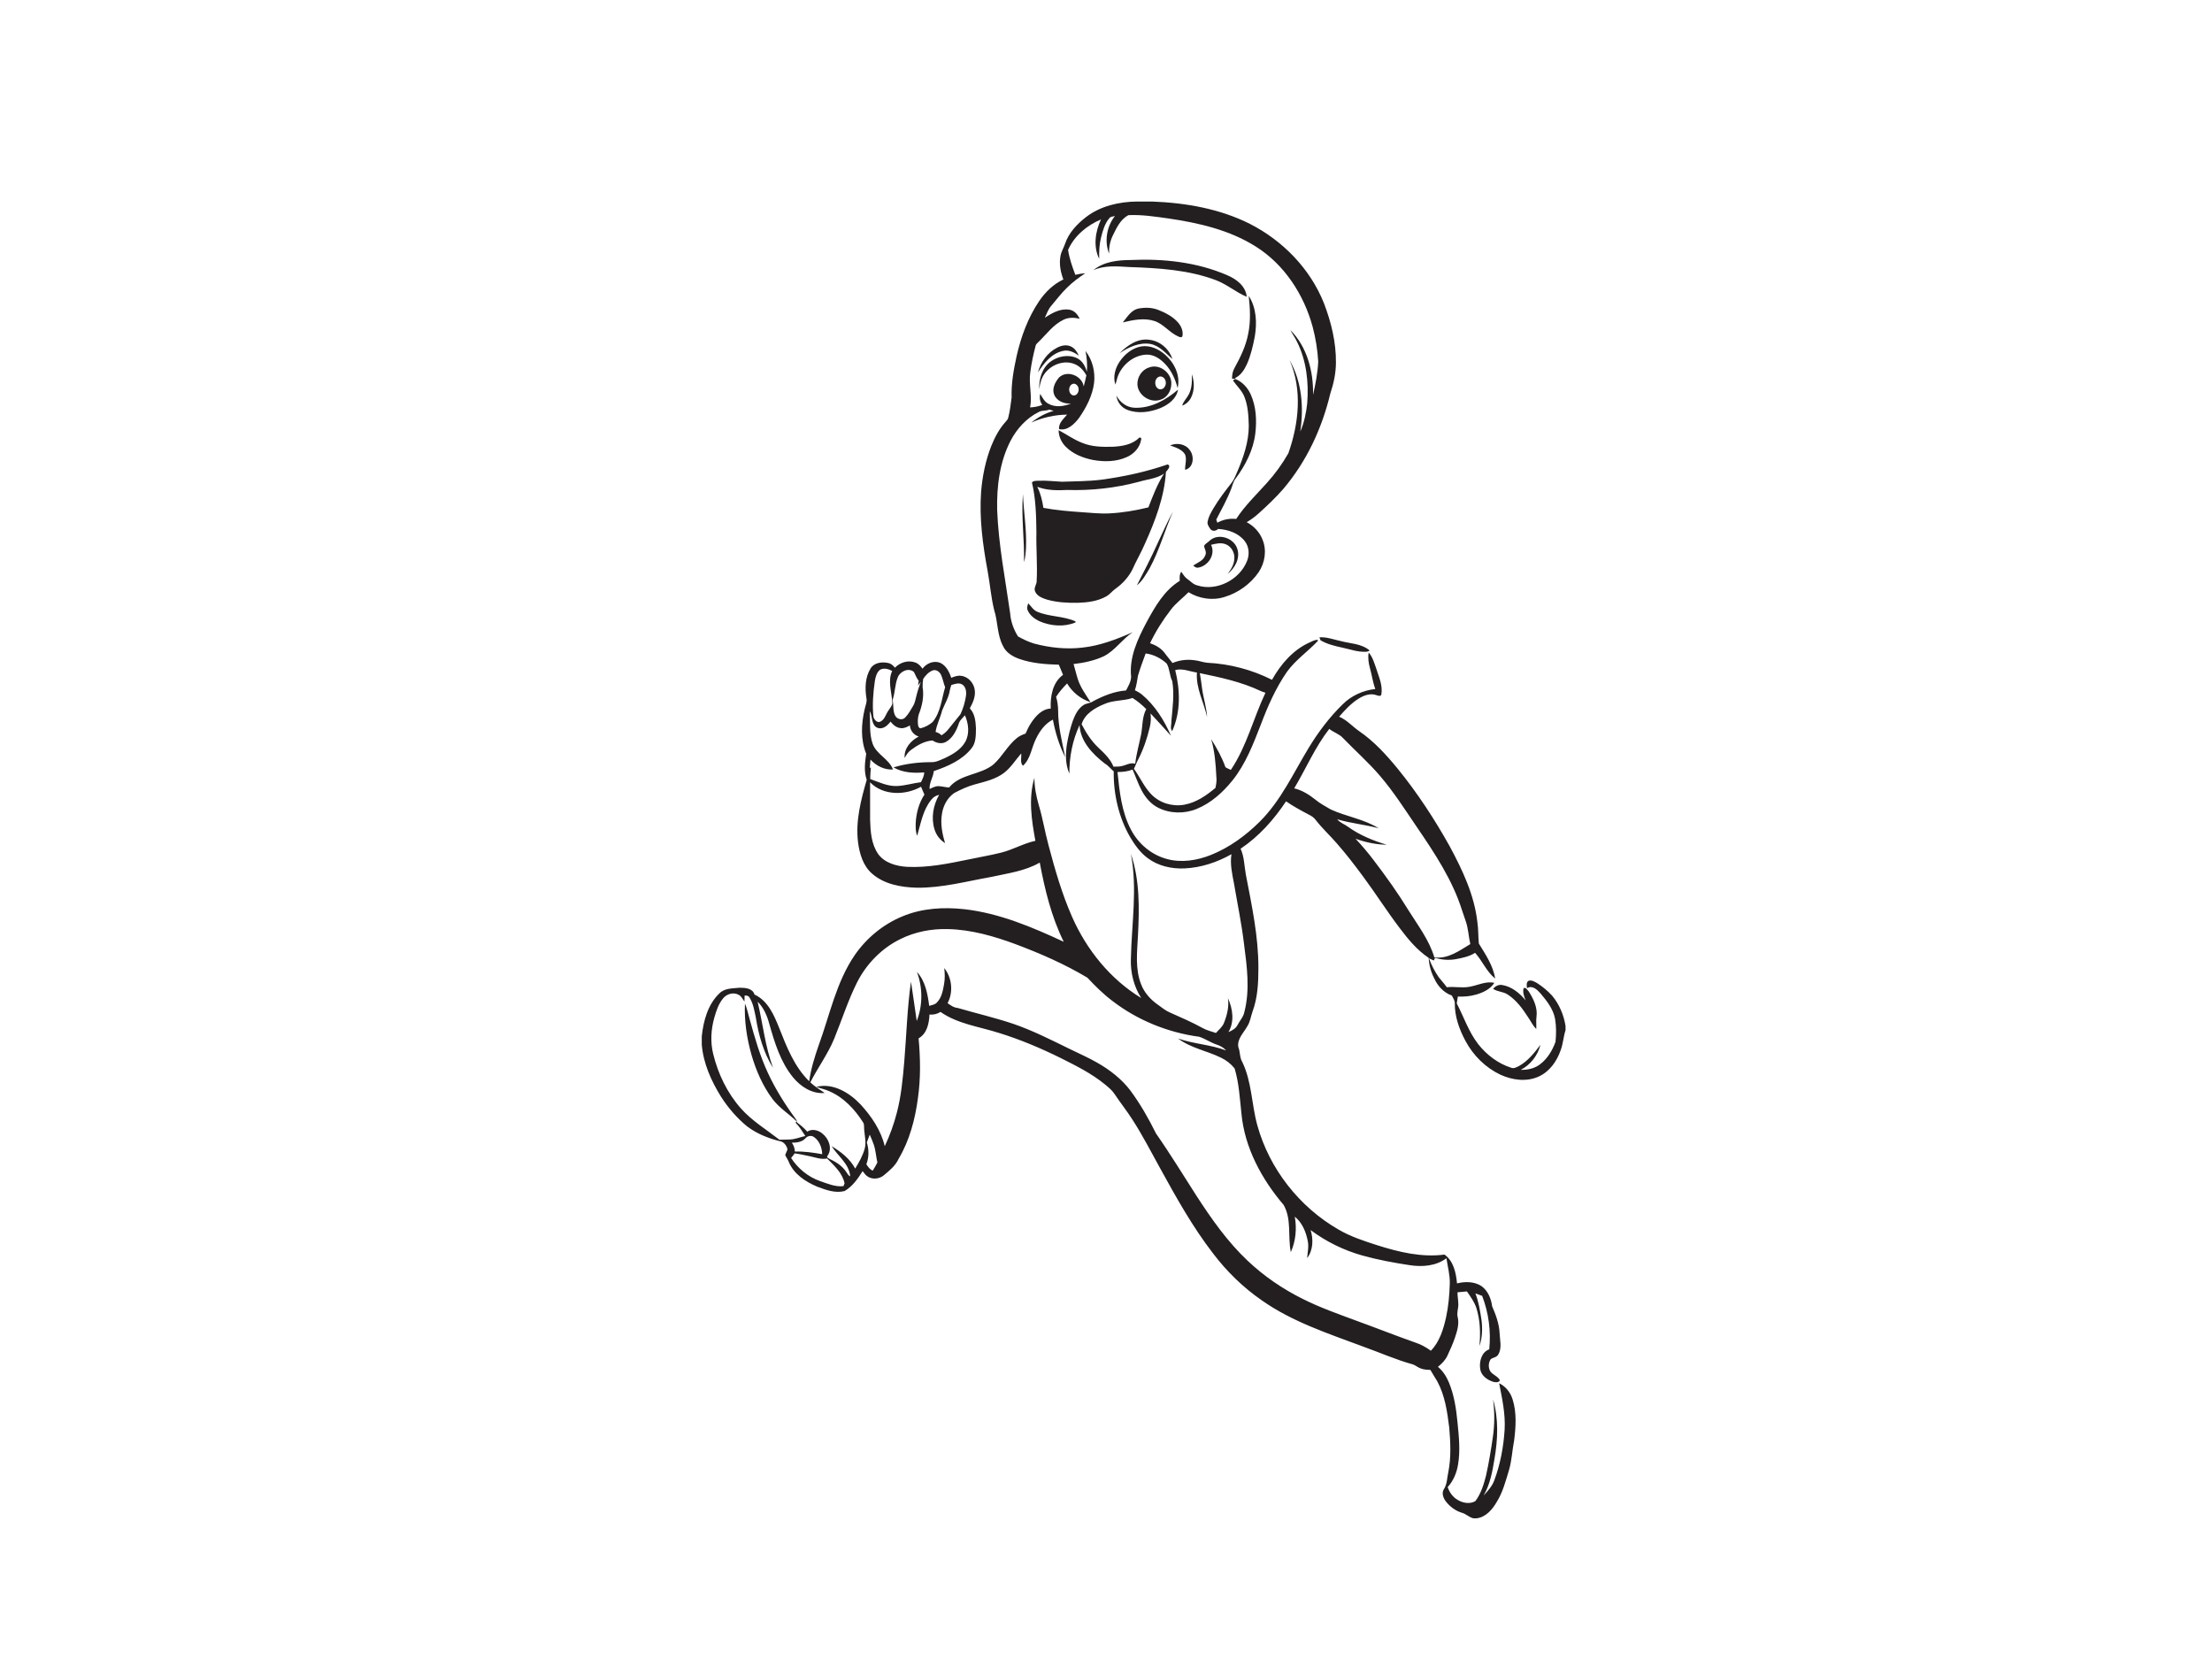 <?xml version="1.0" encoding="utf-8"?>
<!-- Generator: Adobe Illustrator 17.0.0, SVG Export Plug-In . SVG Version: 6.00 Build 0)  -->
<!DOCTYPE svg PUBLIC "-//W3C//DTD SVG 1.1//EN" "http://www.w3.org/Graphics/SVG/1.1/DTD/svg11.dtd">
<svg version="1.1" id="Layer_1" xmlns="http://www.w3.org/2000/svg" xmlns:xlink="http://www.w3.org/1999/xlink" x="0px" y="0px"
	 width="800px" height="600px" viewBox="0 0 800 600" enable-background="new 0 0 800 600" xml:space="preserve">
<g id="_x23_231f20ff">
	<path fill="#231F20" d="M411.238,72.886h5.456c12.157,0.469,24.49,2.598,35.431,8.123c11.852,6.058,21.754,16.222,26.699,28.661
		c2.629,6.846,4.408,14.127,4.332,21.495c-0.011,3.821-0.827,7.589-2.042,11.201c-2.991,12.565-8.614,24.634-17.022,34.498
		c-2.72,3.128-5.741,5.978-8.808,8.751c-1.352,1.227-2.823,2.32-4.4,3.238c2.53,1.356,4.625,3.536,5.688,6.221
		c1.642,3.84,0.949,8.393-1.333,11.826c-2.941,4.29-7.422,7.521-12.401,9.014c-4.332,1.368-9.144,0.617-12.995-1.733
		c-2.092,2.137-4.557,3.905-6.37,6.305c-2.911,3.779-5.49,7.829-7.543,12.138c2.015,0.697,3.97,1.779,5.269,3.516
		c0.895,1.257,1.939,2.4,2.85,3.646c2.431-1.017,5.105-1.375,7.719-1.032c1.653,0.133,3.215,0.777,4.865,0.941
		c8.111,0.396,16.154,2.507,23.404,6.168c3.135-5.6,7.543-10.759,13.483-13.468c0.975-0.377,1.954-1.074,3.033-0.96
		c0.027,0.08,0.088,0.24,0.114,0.32c-3.612,3.863-8.103,6.888-11.22,11.22c-4.019,5.814-6.892,12.317-9.384,18.908
		c-2.766,7.109-5.524,14.405-10.355,20.417c-3.471,4.29-7.726,8.142-12.892,10.245c-4.408,1.833-9.608,1.745-13.891-0.392
		c-2.636-1.303-4.61-3.635-5.989-6.187c-1.318-2.45-2.183-5.109-3.322-7.643c-1.733,0.69-3.6,0.888-5.452,0.888
		c0.728,7.109,1.49,14.474,4.896,20.889c2.675,5.132,7.49,9.163,13.125,10.61c5.212,1.383,10.77,0.472,15.716-1.482
		c6.69-2.667,12.614-7.006,17.704-12.058c7.681-7.639,12.199-17.636,17.754-26.775c3.448-5.665,7.479-11.018,12.23-15.655
		c3.151-3.155,7.41-5.071,11.818-5.551c-0.903-2.434-1.238-5.025-1.932-7.517c-0.518-1.844-0.796-3.776-0.472-5.68
		c1.391,1.57,1.97,3.635,2.663,5.57c0.956,3.113,2.495,6.248,1.928,9.597c-0.206,0.865-1.181,0.408-1.741,0.274
		c-2.175-0.831-4.522,0.038-6.397,1.189c-2.774,1.714-4.999,4.145-7.128,6.58c2.808,1.185,4.812,3.555,7.281,5.258
		c5.36,3.684,9.78,8.534,13.883,13.536c7.117,8.747,13.319,18.215,18.805,28.056c4.64,8.606,8.945,17.681,10.031,27.515
		c0.377,2.549,0.278,5.136,0.526,7.688c2.442,3.958,5.147,7.97,5.917,12.664c-3.151-2.499-4.617-6.389-7.284-9.315
		c-2.122,1.375-4.637,1.852-7.079,2.313c-2.465,0.427-5.006,0.202-7.403-0.48c-0.11,0.236-0.328,0.705-0.434,0.937
		c-0.61-0.232-1.189-0.537-1.768-0.808c0.888,2.431,2.076,4.758,3.558,6.884c0.933,1.223,2.027,2.32,2.896,3.596
		c2.732-0.316,5.479,0.351,8.195-0.156c2.991-0.503,5.89-2.13,8.991-1.429c-1.452,2.328-4.077,3.524-6.618,4.252
		c-2.13,0.625-4.362,0.792-6.572,0.716c-0.122,0.823-0.251,1.646-0.392,2.469c2.56,4.919,4.32,10.309,7.757,14.736
		c3.063,3.886,7.193,7.025,11.936,8.538c0.987,0.404,1.958-0.217,2.827-0.636c3.238-1.794,5.551-4.774,7.749-7.669
		c-0.96,3.856-3.593,7.22-7.113,9.06c2.396,0.046,4.873-0.442,6.827-1.901c2.747-2.008,4.579-5.063,5.73-8.214
		c0.282-2.766,0.312-5.604-0.164-8.351c-0.667-3.543-2.964-6.465-5.235-9.147c-1.215-1.368-2.975-3.113-4.918-1.928
		c-0.088-0.907-0.351-2.175,0.632-2.694c1.078-0.293,2.126,0.35,3.036,0.865c1.97,1.261,3.795,2.777,5.383,4.499
		c2.629,3.116,4.259,7.018,4.899,11.029v1.463c-0.762,2.377-0.884,4.911-1.76,7.258c-1.356,3.981-4.004,7.745-7.917,9.532
		c-4.412,2.034-9.616,1.307-13.913-0.671c-5.364-2.541-9.78-6.934-12.58-12.15c-2.263-4.21-3.947-8.888-3.886-13.727
		c0.008-1.017-0.671-1.852-1.078-2.735c-2.888-1.021-5.101-3.406-6.336-6.16c-1.215-2.305-1.89-4.869-2.034-7.467
		c-4.229-2.831-7.498-6.801-10.527-10.835c-4.625-6.088-8.709-12.561-13.266-18.695c-3.014-4.073-6.1-8.096-9.448-11.898
		c-2.48-2.861-5.28-5.433-7.601-8.427c-0.648-0.911-1.6-1.505-2.579-1.989c-2.789-1.467-5.566-2.972-8.157-4.77
		c-4.404,6.618-9.791,12.694-16.439,17.133c1.333,2.949,1.322,6.225,1.893,9.357c2.16,11.201,4.587,22.467,4.541,33.93
		c-0.008,5.239-0.267,10.599-2.099,15.559c-0.655,1.791-0.842,3.764-1.92,5.383c-1.311,2.366-3.726,4.557-3.25,7.502
		c0.739,1.733,0.427,3.741,1.425,5.376c3.482,7.162,3.353,15.338,5.448,22.901c4.347,15.738,15.167,29.534,29.29,37.687
		c4.397,2.583,9.269,4.168,14.1,5.719c7.818,2.488,16.062,4.465,24.314,3.379c3.303,2.358,4.164,6.618,4.526,10.42
		c2.949-0.731,6.317-0.716,8.919,1.029c2.316,1.714,3.406,4.499,3.791,7.273c1.333,3.071,2.518,6.267,2.69,9.65
		c0.088,2.53,0.914,5.334-0.427,7.665c-0.514,1.132-1.882,1.135-2.774,1.794c-0.884,1.253-0.937,3.044-0.175,4.374
		c0.922,1.337,2.758,1.764,3.497,3.276c-0.438,0.903-1.615,0.731-2.415,0.545c-2.183-0.693-4.461-2.29-4.732-4.743
		c-0.362-2.655,0.495-6.023,3.284-7.018c0.674-6.534-0.213-13.205-2.568-19.335c-0.819-0.286-1.634-0.579-2.438-0.888
		c1.193,3.052,1.688,6.309,2.187,9.528c0.4,3.166,0.347,6.465-0.743,9.502c0.453-4.595,0.293-9.307-1.09-13.738
		c-0.728-2.214-2.111-4.118-3.429-6.008c-1.143,0.091-2.278,0.198-3.414,0.312c0.019,1.467,0.293,2.918,0.312,4.393
		c0.019,1.547-0.655,3.094-0.217,4.637c0.571,2.454-0.194,4.941-0.968,7.258c-0.75,2.297-1.787,4.48-2.789,6.679
		c-0.762,1.604-2.031,2.892-3.402,3.989c1.764,1.493,3.055,3.459,3.936,5.589c1.928,4.591,2.667,9.574,3.135,14.5
		c0.511,5.06,1.055,10.199,0.202,15.255c-0.488,2.987-1.684,5.894-3.749,8.145c0.632,1.905,1.848,3.635,3.616,4.648
		c1.878,1.139,4.457,1.6,6.416,0.411c2.019-2.728,3.044-6.05,3.856-9.304c1.01-4.564,1.772-9.185,2.442-13.807
		c0.674-4.511,0.659-9.09,0.091-13.609c2.053,7.037,1.718,14.493,0.476,21.64c-0.735,4.48-1.585,9.052-3.882,13.033
		c1.566-1.657,3.143-3.425,3.905-5.616c2.145-5.818,3.28-11.978,3.673-18.158c0.328-5.673-0.907-11.258-1.977-16.79
		c2.377,1.151,4.099,3.345,4.865,5.852c1.516,4.804,1.166,9.959,0.545,14.885c-0.693,3.494-0.823,7.09-1.813,10.527
		c-1.215,4-2.259,8.13-4.503,11.711c-1.577,2.713-3.886,5.418-7.182,5.867h-1.25c-1.547-0.351-2.655-1.612-4.172-2.012
		c-2.328-0.697-4.355-2.236-5.818-4.153c-0.88-1.193-1.528-2.899-0.709-4.286c1.261-1.852,1.166-4.179,1.653-6.282
		c1.048-5.292,0.781-10.713,0.328-16.051c-0.709-5.73-1.543-11.658-4.351-16.794c-0.808-1.372-1.692-2.694-2.465-4.084
		c-1.227-0.065-2.495-0.088-3.638-0.583c-0.93-0.362-1.703-1.029-2.625-1.391c-6.138-1.676-11.963-4.29-17.948-6.423
		c-12.668-4.751-25.793-8.98-36.936-16.885c-6.675-4.633-12.546-10.382-17.453-16.847c-7.399-9.578-13.304-20.181-19.121-30.764
		c-3.292-5.94-6.393-12.001-10.088-17.708c-2.015-3.158-4.366-6.088-6.435-9.208c-0.895-1.368-2.187-2.393-3.425-3.425
		c-4.812-3.958-10.424-6.747-15.959-9.525c-7.281-3.604-14.79-6.778-22.562-9.166c-7.071-2.248-14.771-3.204-20.985-7.551
		c-1.192,0.758-2.575,1.112-3.985,0.93c-0.137,3.204-0.899,6.926-3.943,8.629c0.671,7.22,0.781,14.527-0.251,21.72
		c-1.021,7.597-3.014,15.201-6.964,21.834c-1.147,2.553-3.364,4.32-5.463,6.061c-1.554,1.204-3.821,1.493-5.547,0.48
		c-0.869-0.48-1.425-1.326-2.023-2.076c-1.703,2.758-3.661,5.532-6.507,7.204c-3.334,0.861-6.778-0.385-9.883-1.57
		c-4.256-1.783-8.534-4.583-10.332-9.022c-0.328-0.872-0.937-1.6-1.272-2.461c0.236-0.671,0.594-1.288,0.827-1.954
		c-0.179-1.192-1.006-2.332-2.095-2.854c-4.442-1.055-8.846-2.739-12.508-5.524c-3.703-3.036-6.869-6.721-9.448-10.751
		c-3.558-5.726-6.412-12.092-6.949-18.885v-2.956c0.602-5.578,2.194-11.521,6.381-15.51c1.928-1.966,4.835-1.76,7.353-2.042
		c1.985,0.008,4.675,0.183,5.338,2.473c4.846,2.214,7.071,7.429,8.926,12.081c2.709,6.858,5.482,14.016,10.858,19.278
		c0.613-4.465,1.954-8.782,3.433-13.022c4.023-10.988,6.336-22.848,13.06-32.646c4.275-6.172,10.306-11.144,17.27-13.99
		c7.052-2.956,14.896-3.395,22.425-2.564c12.618,1.448,24.455,6.465,35.869,11.776c-4.45-8.999-6.831-18.832-8.675-28.646
		c-5.296,3.078-11.49,3.848-17.377,5.159c-8.999,1.585-17.944,4.054-27.149,3.928c-5.627-0.156-11.662-1.219-16.043-5.021
		c-3.334-2.838-4.614-7.273-5.158-11.464c-0.937-7.654,1.048-15.247,3.151-22.547c-1.09-3.052-0.64-6.301-0.194-9.41
		c-2.061-5.086-1.802-10.793-0.571-16.047c0.286-1.387,0.979-2.755,0.629-4.195c-0.545-3.555-0.419-7.452,1.516-10.591
		c1.265-2.145,4.16-2.503,6.389-1.989c1.029,0.171,1.787,0.922,2.423,1.692c1.867-1.92,4.808-2.838,7.368-1.871
		c1.139,0.362,1.924,1.307,2.61,2.233c1.41-1.939,4.054-3.036,6.362-2.141c2.172,0.991,3.33,3.284,4.035,5.444
		c1.12-0.461,2.313-0.911,3.547-0.72c2.625,0.278,4.694,2.674,4.968,5.239c0.29,2.328-0.72,4.541-1.806,6.53
		c1.836,1.897,2.111,4.671,2.221,7.182c-0.03,2.454,0.053,5.235-1.585,7.246c-3.383,4.301-8.614,6.538-13.654,8.263
		c-0.21,2.248-1.695,4.168-1.513,6.477c1.04-0.503,2.114-1.086,3.311-1.036c1.257,0.061,2.48,0.427,3.741,0.484
		c4.057-4.999,11.372-4.435,16.119-8.404c3.147-2.869,5.082-6.846,8.431-9.517c0.911-0.739,2-1.185,3.094-1.573
		c0.591-1.356,1.219-2.705,2.053-3.928c1.638-2.442,3.897-4.991,7.056-5.128c-0.213-4.389,0.663-9.452,4.45-12.195
		c-0.503-1.227-1.006-2.45-1.524-3.665c-4.781-0.13-9.643-0.488-14.195-2.057c-2.454-0.85-4.911-2.294-6.023-4.755
		c-2.126-4.023-1.798-8.709-3.17-12.95c-1.143-4.614-1.49-9.372-2.351-14.035c-1.756-9.467-3.075-19.118-2.37-28.764
		c0.469-5.677,1.612-11.33,3.715-16.637c1.257-3.086,2.838-6.096,5.086-8.58c0.404-0.495,0.907-0.96,1.021-1.619
		c0.613-2.37,0.891-4.812,1.208-7.231c-0.164-5.056,0.739-10.062,1.81-14.98c1.592-7.029,4.122-13.944,8.183-19.941
		c2.221-3.246,5.136-6.092,8.725-7.772c-1.002-2.667-1.57-5.57-1.059-8.408c0.251-1.615,1.181-3.006,1.688-4.545
		c1.326-3.966,4.343-7.102,7.578-9.624C398.018,74.482,404.735,72.958,411.238,72.886 M402.46,85.184
		c-0.994,2.027-1.421,4.275-1.36,6.526c-1.73-4.507-0.861-9.803,2.13-13.578c-0.686,0.213-1.566,0.133-2.027,0.785
		c-1.657,1.943-2.358,4.477-2.975,6.903c-0.644,2.541-0.766,5.17-0.693,7.78c-2.206-4.473-1.402-9.864,0.648-14.241
		c-5.048,2.141-9.685,5.94-11.898,11.041c0.48,3.086,1.509,6.084,2.629,8.995c1.177-0.301,2.381-0.491,3.596-0.575
		c-2.332,1.554-4.598,3.219-6.587,5.204c-2.099,2-3.802,4.351-5.696,6.538c-1.116,1.253-1.638,2.884-2.358,4.374
		c2.591-1.745,5.631-3.444,8.865-2.934c1.791,0.255,3.044,1.733,3.741,3.303c-1.935-0.514-4.05-0.56-5.875,0.351
		c-3.642,1.745-6.042,5.132-8.873,7.875c-0.438,0.484-1.071,0.872-1.189,1.566c-0.842,3.128-1.493,6.313-1.92,9.525
		c-0.629,4.233,0.754,8.5-0.065,12.725c1.52-0.065,3.006-0.35,4.423-0.918c-0.891-1.128-1.097-2.583-0.762-3.958
		c0.8,1.307,1.509,2.8,2.934,3.543c2.53,1.421,5.627,0.987,8.203-0.08c-2.37,0.21-5.078-0.819-6.065-3.12
		c-0.937-2.194,0.293-4.579,1.699-6.256c2.907-2.865,8.328-0.724,8.961,3.189c0.335-1.33,0.69-2.655,0.952-4
		c-0.975-1.772-2.412-3.376-4.339-4.107c-3.33-1.33-7.269-0.171-9.738,2.316c-1.909,1.775-2.697,4.362-2.968,6.884
		c-0.164-3.696,0.987-7.715,4.038-10.024c2.694-2.008,6.568-2.762,9.662-1.257c1.928,0.933,2.995,2.937,3.524,4.93
		c0.229-2.534,0.004-5.071-0.488-7.555c2.511,3.227,3.555,7.475,3.105,11.517c-0.575,4.61-2.8,8.865-5.402,12.649
		c-1.68,2.214-4.229,4.8-7.258,4.092c-0.263-2.153,1.646-3.737,2.903-5.242c-4.45,0.061-8.919,1.048-12.972,2.895
		c2.396-1.909,5.117-3.448,8.092-4.237c-0.522-0.16-1.04-0.316-1.558-0.472c-1.223,0.549-2.655,0.187-3.825,0.872
		c-4.427,2.21-7.902,6.023-10.172,10.374c-3.989,7.696-5.059,16.554-4.865,25.114c0.491,12.55,2.93,24.905,4.701,37.313
		c0.198,2.964,1.269,5.84,2.819,8.351c1.859,1.059,3.817,1.993,5.875,2.61c5.635,1.482,11.536,2.13,17.342,1.455
		c6.393-0.663,12.439-2.998,18.276-5.566c-3.776,2.499-6.301,6.538-10.359,8.644c-3.452,1.634-7.246,2.423-11.022,2.865
		c0.564,1.855,0.979,3.753,1.581,5.597c0.998,2.995,2.899,5.547,4.56,8.191c-3.543-1.128-6.587-3.589-8.484-6.781
		c-1.455,1.509-2.857,3.078-3.977,4.854c0.495,1.573,0.705,3.215,0.735,4.861c-0.023,5.753,1.417,11.361,2.568,16.958
		c-2.175-4.252-3.581-8.896-4.461-13.586c-2.789,1.406-4.69,4.023-6.031,6.77c-1.703,3.238-1.962,7.353-4.785,9.917
		c-1.158-1.09-0.465-3.029-0.644-4.45c-2.038,2.332-3.676,5.044-6.145,6.968c-3.086,2.404-6.999,3.208-10.679,4.244
		c-2.602,0.693-5.044,1.859-7.422,3.113c-2.423,1.699-3.936,4.496-4.393,7.391c-0.648,3.593,0.053,7.254,1.109,10.698
		c-1.844-1.105-3.196-2.907-3.821-4.953c-1.292-4.164-0.48-8.774,1.68-12.504c-1.135,0.24-2.164,0.857-2.854,1.798
		c-3.04,3.699-3.787,8.565-5.098,13.026c-0.583-1.459-0.583-3.059-0.53-4.606c0.187-3.616,1.158-7.242,3.151-10.29
		c-0.469-0.926-0.777-1.916-1.215-2.85c-5.654,3.189-13.693,3.276-18.432-1.6c-0.027,4.534-0.011,9.067,0.004,13.605
		c0.133,4.217,0.431,8.766,2.926,12.344c2.385,3.269,6.61,4.389,10.458,4.625c7.486,0.37,14.893-1.17,22.188-2.663
		c3.928-0.85,7.902-1.486,11.803-2.469c4.259-1.055,8.1-3.356,12.401-4.278c-1.375-7.482-2.572-15.354-0.354-22.798
		c0.004,3.372,0.648,6.694,1.592,9.917c1.425,4.755,2.202,9.669,3.509,14.454c2.32,8.801,4.85,17.59,8.526,25.933
		c5.25,11.913,13.822,22.531,25,29.347c-2.671-4.187-3.92-9.201-3.737-14.15c0.259-12.637,2.419-25.392,0.011-37.953
		c3.235,9.479,3.063,19.689,2.549,29.568c-0.297,5.848-1.074,11.982,1.143,17.575c1.135,3.002,3.356,5.463,5.951,7.303
		c1.44,0.994,2.777,2.175,4.4,2.869c3.993,1.783,8.02,3.505,11.849,5.623c1.516,0.857,3.231,1.25,4.865,1.81
		c1.021-1.181,2.335-2.16,2.907-3.665c1.12-2.812,1.882-5.867,1.432-8.907c1.741,3.821,2.438,8.496,0.168,12.26
		c1.288-0.571,2.682-1.265,3.318-2.602c0.815-1.589,2.153-2.93,2.469-4.747c2.061-8.012,0.918-16.367-0.13-24.44
		c-0.872-7.364-2.4-14.622-3.631-21.926c-0.671-3.494-1.486-7.056-0.926-10.626c-5.219,2.949-11.087,4.896-17.102,5.139
		c-4.606,0.183-9.384-0.888-13.125-3.673c-2.716-1.993-4.713-4.781-6.416-7.65c-4.137-7.174-6.039-15.529-5.936-23.777
		c-1.112-0.933-1.977-2.13-3.257-2.857c-4.393-3.414-8.824-7.989-9.094-13.875c-2.545,5.463-3.741,11.536-3.684,17.552
		c-1.516-3.402-1.425-7.262-0.853-10.869c0.476-2.77,1.154-5.513,2.069-8.168c0.792-2.141,1.84-4.362,3.779-5.688
		c1.071-0.792,2.518-0.659,3.589-1.455c3.692-1.97,7.7-3.585,11.91-3.909c0.811-1.551,1.798-3.158,1.836-4.949
		c-0.754-7.075,2.412-13.746,5.642-19.826c3.021-5.593,6.385-11.445,11.944-14.862c-0.053-1.116-0.137-2.335,0.541-3.296
		c0.64,0.834,1.128,1.821,1.993,2.457c1.253,0.853,2.259,2.114,3.802,2.484c6.995,2.244,15.201-1.973,17.944-8.69
		c1.002-2.347,0.85-5.227-0.743-7.284c-2.252-2.956-6.069-4.24-9.662-4.442c-0.747,0.758-2.031,0.972-2.766,0.076
		c-0.61-0.853-1.372-1.935-0.952-3.025c0.343-1.684,1.246-3.162,2.099-4.625c1.909-3.208,4.191-6.176,6.492-9.109
		c0.937-1.181,1.417-2.629,2.046-3.981c2.259-5.254,4.168-10.828,4.172-16.611c-0.099-3.505-0.248-7.105-1.547-10.408
		c-0.872-2.328-2.781-4.012-4.179-6.008c0.259-0.19,0.522-0.381,0.789-0.568c2.534,0.983,4.488,3.082,5.604,5.528
		c2.015,4.408,2.255,9.429,1.699,14.184c-0.72,6.004-3.57,11.525-7.128,16.329c-0.85,1.048-1.078,2.404-1.566,3.623
		c-1.486,3.89-3.524,7.524-5.433,11.212c0.099,0.286,0.293,0.85,0.389,1.135c2.065-1.173,4.465-1.623,6.82-1.372
		c3.113-4.77,7.246-8.728,11.033-12.946c2.998-3.303,5.635-6.941,7.841-10.816c3.779-10.706,5.101-22.992,0.446-33.652
		c4.435,7.764,5.181,17.114,3.852,25.823c1.429-3.231,2.126-6.736,2.514-10.229c0.594-7.566-0.271-15.449-3.707-22.303
		c-0.69-1.455-1.657-2.751-2.381-4.179c6.077,6.088,8.378,15.018,8.203,23.427c0.891-3.951,1.676-7.947,1.867-12.001
		c-0.24-4.256-0.93-8.492-2.019-12.614c-3.158-11.635-10.203-22.489-20.504-28.985c-9.49-6.023-20.653-8.584-31.644-10.195
		c-4.781-0.667-9.608-1.425-14.447-1.2C405.234,79.283,403.824,82.407,402.46,85.184 M387.671,138.971
		c-1.413,0.846-1.311,3.349,0.255,3.974c1.311,0.442,2.335-1.074,2.164-2.252C390.094,139.527,388.829,138.263,387.671,138.971
		 M414.343,236.331c-0.998,2.64-1.954,5.299-2.77,8.004c-0.324,1.772-0.53,3.577-1.116,5.296c0.903,0.457,1.794,0.949,2.579,1.596
		c4.72,3.951,8.02,9.296,10.473,14.885c-2.431-2.724-4.888-5.425-7.395-8.081c0.202,1.634,0.118,3.296-0.263,4.899
		c-0.972,4.107-2.332,8.142-4.286,11.894c-0.564,1.036-0.903,2.175-1.467,3.212c2.206,3.059,3.703,6.633,6.381,9.342
		c3.033,3.086,7.639,4.438,11.875,3.646c4.282-0.766,7.959-3.334,11.231-6.073c0.259-1.326,0.537-2.678,0.324-4.031
		c-0.21-4.564-0.587-9.166-1.859-13.578c2.019,3.208,3.894,6.545,5.151,10.134c0.606,0.396,1.303,0.632,1.951,0.964
		c5.757-8.526,8.142-18.695,12.519-27.903c-0.613-0.194-1.219-0.396-1.802-0.663c-6.926-3.276-14.477-4.877-21.937-6.427
		c0.335,1.802,0.556,3.623,0.804,5.444c0.457,3.497,1.619,6.884,1.829,10.424c-1.177-5.368-4.111-10.443-3.673-16.081
		c-2.614-0.362-5.208-1.619-7.863-0.895c1.817,7.231,2.05,15.197-1.112,22.097c-0.815-1.025-0.194-2.492-0.263-3.696
		c0.415-4.77,1.112-9.612,0.32-14.374c-1.017-2.019-0.88-4.438-2.015-6.389C419.864,238.057,417.185,236.678,414.343,236.331
		 M318.336,242.198c-1.25,0.903-1.642,2.526-1.913,3.966c-0.632,4.309-0.987,8.705-0.537,13.052
		c0.236,1.032,1.352,2.354,2.514,1.772c1.604-0.77,1.958-2.682,2.911-4.023c0.632-1.021,1.714-2.023,1.345-3.341
		c-0.229-3.638-1.623-7.452,0.011-10.957C321.387,241.939,319.715,241.482,318.336,242.198 M324.755,244.823
		c-1.154,2.648-0.968,5.658-1.966,8.363c0.495,1.878,0.023,3.97,1.006,5.715c0.659,1.231,2.549,1.703,3.558,0.621
		c1.204-1.212,2.008-2.747,2.876-4.198c0.773-1.261,0.918-2.758,1.322-4.153c0.385-1.566,0.964-3.071,1.478-4.595
		c-0.251,0.335-0.751,1.006-1.002,1.341c0.057-0.431,0.175-1.288,0.232-1.718c-0.773-0.949-1.162-2.103-1.726-3.166
		C328.668,241.368,325.658,242.747,324.755,244.823 M333.884,245.536c-0.164,0.979-0.229,1.981-0.21,2.975
		c0.575,3.345-0.16,6.793-1.41,9.906c-0.35,1.219-0.396,2.53-0.24,3.787c0.088,0.499,0.347,1.276,1.002,1.166
		c1.566-0.381,3.04-1.196,4.271-2.236c2.911-3.57,3.25-8.34,4.526-12.588c-0.602-1.482-0.827-3.094-1.513-4.538
		c-0.514-1.105-1.806-2.004-3.044-1.52C335.834,243.063,334.718,244.271,333.884,245.536 M344.067,247.738
		c-0.21,0.613-0.434,1.227-0.541,1.874c-0.381,2.633-1.829,4.922-2.8,7.361c-0.632,2.629-1.974,5.044-2.362,7.738
		c0.815,0.217,1.551,0.629,2.156,1.215c0.933-0.571,1.772-1.292,2.446-2.153c1.463-1.825,2.941-3.638,4.4-5.463
		c0.991-2.111,1.665-4.389,2-6.694c0.19-1.413-0.027-3.143-1.284-4.019C346.841,246.789,345.347,247.357,344.067,247.738
		 M399.397,254.626c-3.425,1.394-7.079,3.543-8.225,7.3c1.631,3.09,3.524,6.096,6.092,8.496c2.13,1.996,4.313,4.08,5.437,6.839
		c0.911,0.011,1.829,0.027,2.724-0.145c1.73-0.274,3.33-1.486,5.139-0.895c0.423-3.657,1.448-7.204,2.175-10.805
		c0.522-2.995,0.324-6.206,1.821-8.953c-1.509-1.516-3.151-2.903-4.968-4.031C406.274,253.552,402.62,253.167,399.397,254.626
		 M314.53,257.209c0.305,3.924-0.259,8.012,1.074,11.788c1.394,3.878,5.917,5.459,7.345,9.292c-3.113,0.213-6.065-1.322-8.123-3.574
		c-0.069,1.025-0.149,2.05-0.263,3.075l0.4-0.255c-0.137,1.402-0.202,2.808-0.244,4.214c3.105,1.09,6.195,2.625,9.563,2.534
		c2.983-0.11,5.852-1.032,8.805-1.394c0.518-1.135,1.154-2.263,1.166-3.547c-3.753,0.328-7.772,0.145-11.102-1.806
		c4.431-1.349,9.083-1.893,13.704-1.89c1.688,0.069,3.208-0.781,4.72-1.41c2.884-1.333,5.852-3.04,7.494-5.871
		c1.68-2.979,1.234-6.656-0.095-9.677c-0.834,1.013-1.958,1.882-2.282,3.215c-0.872,2.469-2.168,5.048-4.53,6.389
		c-1.551,0.884-3.463,0.48-4.877-0.484c-2.926,0.179-5.528,1.718-7.822,3.429c-1.029,0.731-1.699,1.802-2.271,2.903
		c-0.32-3.429,2.21-6.29,5.09-7.761c-1.798-0.526-3.086-2.164-3.212-4.027c-0.998,0.598-2.126,1.139-3.33,0.983
		c-1.52-0.13-2.747-1.181-3.646-2.343c-0.766,0.918-1.608,1.871-2.781,2.248c-1.09,0.392-2.461,0.076-3.113-0.922
		C315.147,260.798,315.474,258.79,314.53,257.209 M468.073,285.116c2.819,0.678,5.326,2.233,7.578,4.019
		c1.68,1.452,3.688,2.434,5.574,3.585c5.65,2.625,12.054,3.478,17.38,6.839c-4.938-1.368-10.085-1.772-14.988-3.261
		c1.017,1.269,2.606,1.768,3.886,2.701c4.206,3.04,9.083,5.018,14.024,6.519c-3.84-0.08-7.662-0.857-11.266-2.183
		c2.29,2.469,4.48,5.029,6.507,7.719c4.499,5.882,8.808,11.917,12.675,18.238c3.414,5.46,7.448,10.706,9.307,16.961
		c4.884,0.674,9.067-2.434,13.011-4.812c-0.64-2.705-0.705-5.528-1.619-8.164c-0.45-1.307-0.903-2.61-1.333-3.917
		c-3.471-11.098-9.993-20.87-16.485-30.391c-4.248-6.244-8.321-12.637-13.243-18.382c-4.145-4.85-8.945-9.071-13.365-13.658
		c-1.364-1.512-3.425-2.042-4.972-3.318C475.605,270.216,472.333,277.969,468.073,285.116 M325.536,339.68
		c-6.728,3.318-12.199,8.961-15.575,15.632c-3.284,6.557-5.498,13.567-8.26,20.341c-2.286,5.574-5.917,10.439-8.637,15.792
		c1.554,1.505,3.425,2.598,5.185,3.833c-4.507,0.457-8.686-2.282-11.441-5.646c-4.526-5.532-6.644-12.508-8.561-19.27
		c-0.8-2.956-2.019-5.898-4.237-8.081c1.878,7.963,2.728,16.188,5.566,23.907c-3.444-5.49-5.223-11.868-6.229-18.226
		c-0.522-2.45-0.918-5.029-2.274-7.182c-0.343-0.667-1.101-0.792-1.775-0.72c-0.008,0.72-0.023,1.44-0.061,2.168
		c-0.621-0.895-1.12-1.966-2.141-2.469c-1.848-1.01-4.267-0.286-5.562,1.292c-1.669,2.019-2.503,4.557-3.2,7.041
		c-1.196,4.24-1.459,8.789-0.396,13.083c1.756,7.223,5.09,14.134,10.035,19.72c4.008,4.492,9.208,7.635,13.921,11.304
		c1.292-0.038,2.583-0.027,3.875-0.095c1.897-0.076,3.654-0.853,5.486-1.253c-1.109-1.665-2.111-3.421-3.547-4.827
		c0.11-0.11,0.335-0.324,0.446-0.434c-2.869-2.789-6.381-4.919-8.793-8.161c-3.562-4.774-5.947-10.325-7.597-16.016
		c-1.676-5.985-2.633-12.237-2.335-18.459c0.773,1.787,1.112,3.715,1.676,5.57c1.817,6.629,3.711,13.285,6.625,19.533
		c2.739,5.879,6.199,11.403,10.043,16.622c0.316,0.358,0.434,0.819,0.491,1.292c1.345,0.96,2.587,2.061,3.688,3.299
		c1.707-1.132,3.966-0.564,5.452,0.674c2.297,1.791,3.718,5.341,1.951,7.963c-0.697,0.716,0.461,1.052,0.914,1.364
		c2.236,1.017,4.355,2.45,5.753,4.515c0.45,0.575,0.72,1.375,1.467,1.642c-0.389-4.564-4.457-7.296-6.717-10.908
		c3.353,2.034,6.66,4.572,8.519,8.115c1.406-2.301,2.762-4.682,3.471-7.303c0.552-2.267-0.042-4.576-0.221-6.842
		c-0.103-0.888,0.13-1.874-0.434-2.633c-2.983-4.682-6.98-8.957-12.153-11.186c-1.52-0.716-3.181-1.01-4.747-1.596
		c6.103-1.52,11.99,2.103,16.043,6.374c3.943,4.297,7.368,9.349,8.736,15.095c1.825-3.901,3.311-7.963,4.378-12.134
		c1.577-6.02,2.137-12.241,2.678-18.421c0.808-9.65,1.055-19.362,2.431-28.955c0.743,4.728,1.364,9.475,2.076,14.207
		c2.225-5.623,2.194-12.081,0.072-17.735c3.048,3.299,3.878,7.978,4.438,12.283c0.964-0.309,2.107-0.423,2.808-1.242
		c1.703-1.753,2.156-4.263,2.564-6.576c0.362-1.939,0.286-3.913,0.076-5.856c2.804,3.497,3.326,8.713,1.204,12.687
		c1.112,0.8,2.233,1.623,3.654,1.737c6.644,1.935,13.399,3.505,19.967,5.699c7.208,2.457,13.993,5.94,20.825,9.269
		c3.235,1.596,6.557,3.025,9.685,4.838c4.56,2.594,8.812,5.882,12.001,10.088c3.577,4.861,6.583,10.119,9.254,15.525
		c5.159,7.372,9.829,15.068,14.698,22.63c5.421,8.355,11.216,16.58,18.497,23.438c5.867,5.551,12.614,10.138,19.842,13.734
		c6.187,3.124,12.74,5.418,19.224,7.829c7.159,2.587,14.234,5.402,21.415,7.932c2.069,0.674,3.966,1.714,5.722,2.995
		c3.17-3.265,4.53-7.761,5.498-12.092c0.876-4.023,1.231-8.145,1.349-12.256c0.076-3.086-0.777-6.077-1.215-9.105
		c-3.783,2.85-8.801,3.204-13.334,2.499c-5.768-0.88-11.525-1.932-17.144-3.509c-6.705-1.882-13.052-5.014-18.638-9.17
		c1.032,3.341,0.911,7.258-1.261,10.138c0.145-2.092,0.671-4.187,0.206-6.279c-0.651-3.257-2.015-6.587-4.675-8.713
		c0.773,4.294,0.347,8.827-1.44,12.828c-1.139-5.627,0.366-11.86-2.583-17.057c-7.943-9.319-14.108-20.676-15.27-33.031
		c-0.598-5.467-0.88-11.037-2.465-16.333c-1.292-1.646-2.987-2.972-4.873-3.875c-5.094-2.53-10.961-3.467-15.567-6.957
		c5.654,1.973,11.757,2.191,17.377,4.317c-0.933-1.04-2.16-1.718-3.478-2.137c-2.183-0.739-4.096-2.126-6.282-2.823
		c-11.395-1.532-22.406-6.016-31.511-13.056c-3.242-2.454-6.134-5.33-8.9-8.298c-8.21-4.918-17.034-8.77-25.991-12.13
		c-7.806-2.888-15.952-5.239-24.326-5.452C336.981,335.84,330.904,336.972,325.536,339.68 M314.552,410.36
		c-0.343,0.941-0.697,1.878-1.059,2.815c0.804,2.564,0.815,5.372-0.168,7.894c0.606,0.918,1.238,1.878,2.313,2.305
		c0.61-0.949,1.158-1.932,1.68-2.93c-0.488-2.122-0.591-4.324-1.28-6.397C315.615,412.791,315.071,411.579,314.552,410.36
		 M291.263,411.72c-1.238,1.352-3.17,1.532-4.892,1.562c0.701,0.926,1.055,2.031,1.105,3.189c3.315-0.107,6.629,0.377,9.886,0.96
		c-0.08-2.332-0.949-4.732-2.888-6.141C293.511,410.494,292.017,410.772,291.263,411.72 M286.112,418.803
		c2.465,3.791,6.13,6.82,10.412,8.328c2.747,0.941,5.551,2.194,8.526,1.852c0.099-0.251,0.297-0.758,0.396-1.013
		c-0.751-3.749-3.749-6.393-6.313-8.991c-2.057,0.45-4.061-0.331-6.042-0.762c-1.893-0.385-3.776-0.846-5.692-1.082
		C287.004,417.713,286.573,418.269,286.112,418.803z"/>
	<path fill="#231F20" d="M408.853,94.038c11.887-0.545,24.097,0.747,35.085,5.539c3.269,1.394,6.629,3.951,6.953,7.764
		c-3.871-1.634-7.124-4.469-11.064-5.989c-9.982-3.768-20.767-4.408-31.328-4.77c-4.366-0.244-8.965-0.72-13.079,1.132
		C399.153,94.632,404.19,94.065,408.853,94.038z"/>
	<path fill="#231F20" d="M451.618,107.011c2.796,4.282,3.021,9.726,2.206,14.637c-0.659,3.425-1.436,6.865-2.861,10.062
		c-0.933,1.993-2.187,4.042-4.267,4.995l0.168,0.259c-0.423,0.011-0.842,0.023-1.261,0.03c-0.042-1.379,0.21-2.766,0.903-3.966
		c2.175-3.932,4.16-8.058,4.968-12.511C452.373,116.063,452.102,111.495,451.618,107.011z"/>
	<path fill="#231F20" d="M411.448,111.651c2.526-0.533,5.242-0.491,7.65,0.507c2.572,1.04,5.132,2.377,6.976,4.499
		c1.158,1.345,1.939,3.185,1.558,4.976c-0.404,0.617-1.093,0.21-1.608,0.011c-3.09-1.398-5.166-4.416-8.42-5.524
		c-3.764-1.257-7.787-0.408-11.532,0.484C407.623,114.752,408.964,112.341,411.448,111.651z"/>
	<path fill="#231F20" d="M404.902,127.747c2.819-2.85,6.637-5.528,10.862-4.846c3.814,0.457,7.098,3.303,8.241,6.949
		c-2.396-2.088-4.598-4.778-7.875-5.448C412.092,123.705,408.171,125.545,404.902,127.747z"/>
	<path fill="#231F20" d="M382.402,125.705c1.486-0.777,3.33-1.151,4.903-0.4c1.398,0.625,2.244,1.977,2.857,3.318
		c-1.638-1.185-3.608-2.21-5.692-1.711c-4.149,0.861-6.922,4.427-9.094,7.795C376.397,130.948,378.858,127.458,382.402,125.705z"/>
	<path fill="#231F20" d="M404.967,130.731c1.802-2.659,4.53-4.854,7.745-5.444c3.238-0.533,6.458,0.994,8.82,3.124
		c3.265,2.93,5.448,7.513,4.37,11.932c-0.842-3.196-2.21-6.313-4.53-8.721c-1.76-1.871-4.145-3.494-6.816-3.364
		c-4.313,0.21-8.168,3.219-9.963,7.067c-0.583,1.192-0.751,2.526-1.193,3.768C402.43,136.251,403.34,133.135,404.967,130.731z"/>
	<path fill="#231F20" d="M415.505,132.933c3.917-1.615,8.599,2.164,8.096,6.29c-0.137,2.274-1.524,4.576-3.772,5.292
		c-3.65,1.444-8.191-1.459-8.462-5.36C411.223,136.483,412.903,133.748,415.505,132.933 M418.942,136.358
		c-1.73,0.937-1.448,4.08,0.571,4.458c1.581,0.145,2.484-1.783,2.008-3.116C421.269,136.617,419.993,135.737,418.942,136.358z"/>
	<path fill="#231F20" d="M431.034,135.367c0.987,2.728,1.029,5.909-0.324,8.526c-0.655,1.292-1.798,2.301-3.155,2.815
		c0.392-1.543,1.65-2.625,2.358-4.008C431.103,140.457,431.133,137.84,431.034,135.367z"/>
	<path fill="#231F20" d="M410.343,147.467c5.89,0.255,11.368-2.815,15.708-6.553c-0.556,3.334-3.543,5.501-6.473,6.709
		c-3.688,1.471-7.982,2.073-11.769,0.632c-2.194-0.796-3.787-2.846-4.042-5.166C405.066,145.539,407.508,147.376,410.343,147.467z"
		/>
	<path fill="#231F20" d="M382.874,155.578c2.835,1.497,5.452,3.41,8.465,4.568c3.478,1.467,7.326,1.524,11.041,1.432
		c3.315-0.175,6.934-0.697,9.433-3.094c0.354-0.526,1.166-0.152,0.899,0.48c-0.404,2.854-2.572,5.181-5.143,6.324
		c-3.806,1.73-8.168,1.806-12.226,1.074c-3.642-0.716-7.307-2.153-9.951-4.846C383.842,159.948,382.863,157.803,382.874,155.578z"/>
	<path fill="#231F20" d="M423.19,161.099c2.377-1.059,5.536-0.575,7.082,1.646c1.768,2.202,1.467,6.454-1.676,7.166
		c-0.038-1.829,0.686-3.745,0.019-5.513C427.472,162.482,425.167,161.815,423.19,161.099z"/>
	<path fill="#231F20" d="M398.186,173.511c8.168-1.105,16.268-2.838,24.063-5.536c1.482,0.457,0,2.019-0.572,2.701
		c-0.571,9.071-3.886,17.697-7.574,25.914c-1.391,3.242-3.196,6.279-4.618,9.506c-1.429,2.739-3.577,5.094-6.103,6.865
		c-1.162,0.831-2.019,2.046-3.295,2.732c-3.109,1.768-6.762,2.202-10.279,2.32c-3.696,0.057-7.444-0.126-11.022-1.12
		c-1.707-0.545-3.764-1.246-4.465-3.071c-0.499-1.322,0.671-2.457,0.606-3.764c0.312-5.852-0.24-11.704-0.095-17.559
		c-0.076-6.023-0.21-12.138-1.619-18.02c0.632-0.709,1.634-0.541,2.488-0.617c2.808-0.114,5.604,0.232,8.404,0.366
		C388.802,174.041,393.515,174.079,398.186,173.511 M411.924,174.235c-8.431,2.263-17.194,3.238-25.914,2.968
		c-3.646,0.187-7.414,0.198-10.869-1.147c1.189,2.385,1.829,4.991,2.217,7.612c4.488,0.861,9.052,1.238,13.609,1.554
		c3.41,0.213,6.82,0.636,10.245,0.453c4.766-0.236,9.494-1.044,14.123-2.175c1.623-4.183,3.235-8.416,5.661-12.214
		C418.302,173.115,414.964,173.324,411.924,174.235z"/>
	<path fill="#231F20" d="M369.959,178.692c0.282,6.515,1.398,12.999,1.105,19.533c-0.107,1.714-0.232,3.448-0.716,5.109
		C370.542,195.113,369.3,186.903,369.959,178.692z"/>
	<path fill="#231F20" d="M418.641,196.541c1.844-3.859,3.516-7.814,5.597-11.555c-2.991,6.778-4.911,14.013-8.465,20.543
		c-1.322,2.183-2.579,4.56-4.61,6.172C413.734,206.691,416.332,201.685,418.641,196.541z"/>
	<path fill="#231F20" d="M437.446,195.578c3.124-2.945,8.926-1.021,10.066,3.01c1.067,3.356-0.903,6.919-3.524,8.968
		c1.246-1.6,2.354-3.429,2.427-5.513c0.183-2.217-1.151-4.545-3.292-5.273c-1.684-0.594-3.471-0.13-5.136,0.267
		c1.768,3.475-1.082,7.768-4.736,8.264c-0.693,0.118-1.223-0.366-1.711-0.762c1.558-1.078,3.673-1.73,4.355-3.692
		c0.625-1.154-0.274-2.255-0.415-3.387C435.838,196.614,436.833,196.24,437.446,195.578z"/>
	<path fill="#231F20" d="M371.867,218.208c1.059,1.025,1.829,2.438,3.25,3.025c4.416,1.878,9.441,1.52,13.837,3.49
		c0.004,0.095,0.008,0.293,0.011,0.389c-4.145,1.741-8.953,1.318-13.03-0.427c-1.753-0.853-3.494-2.118-4.263-3.974
		C371.296,219.884,371.601,219.008,371.867,218.208z"/>
	<path fill="#231F20" d="M477.179,230.502c2.564-0.21,5.063,0.785,7.555,1.303c3.577,0.983,7.662,0.911,10.618,3.456
		c-0.465,0.324-0.979,0.484-1.539,0.469c-2.876,0.088-5.616-0.918-8.389-1.512c-2.694-0.587-5.425-1.231-7.825-2.64
		C477.491,231.306,477.281,230.769,477.179,230.502z"/>
	<path fill="#231F20" d="M540.003,357.621c0.811-0.964,2.012-1.642,3.311-1.375c3.44,0.568,6.267,2.934,8.45,5.536
		c-0.56-1.368-1.097-2.854-0.751-4.351c0.72-0.575,1.41,0.674,1.89,1.154c1.714,2.694,3.242,5.859,2.793,9.147
		c-0.21,1.459,0.008,2.93-0.088,4.397c-1.257-1.185-1.943-2.812-2.93-4.202c-2-3.094-4.233-6.191-7.368-8.222
		C543.702,358.604,541.603,358.729,540.003,357.621z"/>
</g>
</svg>
